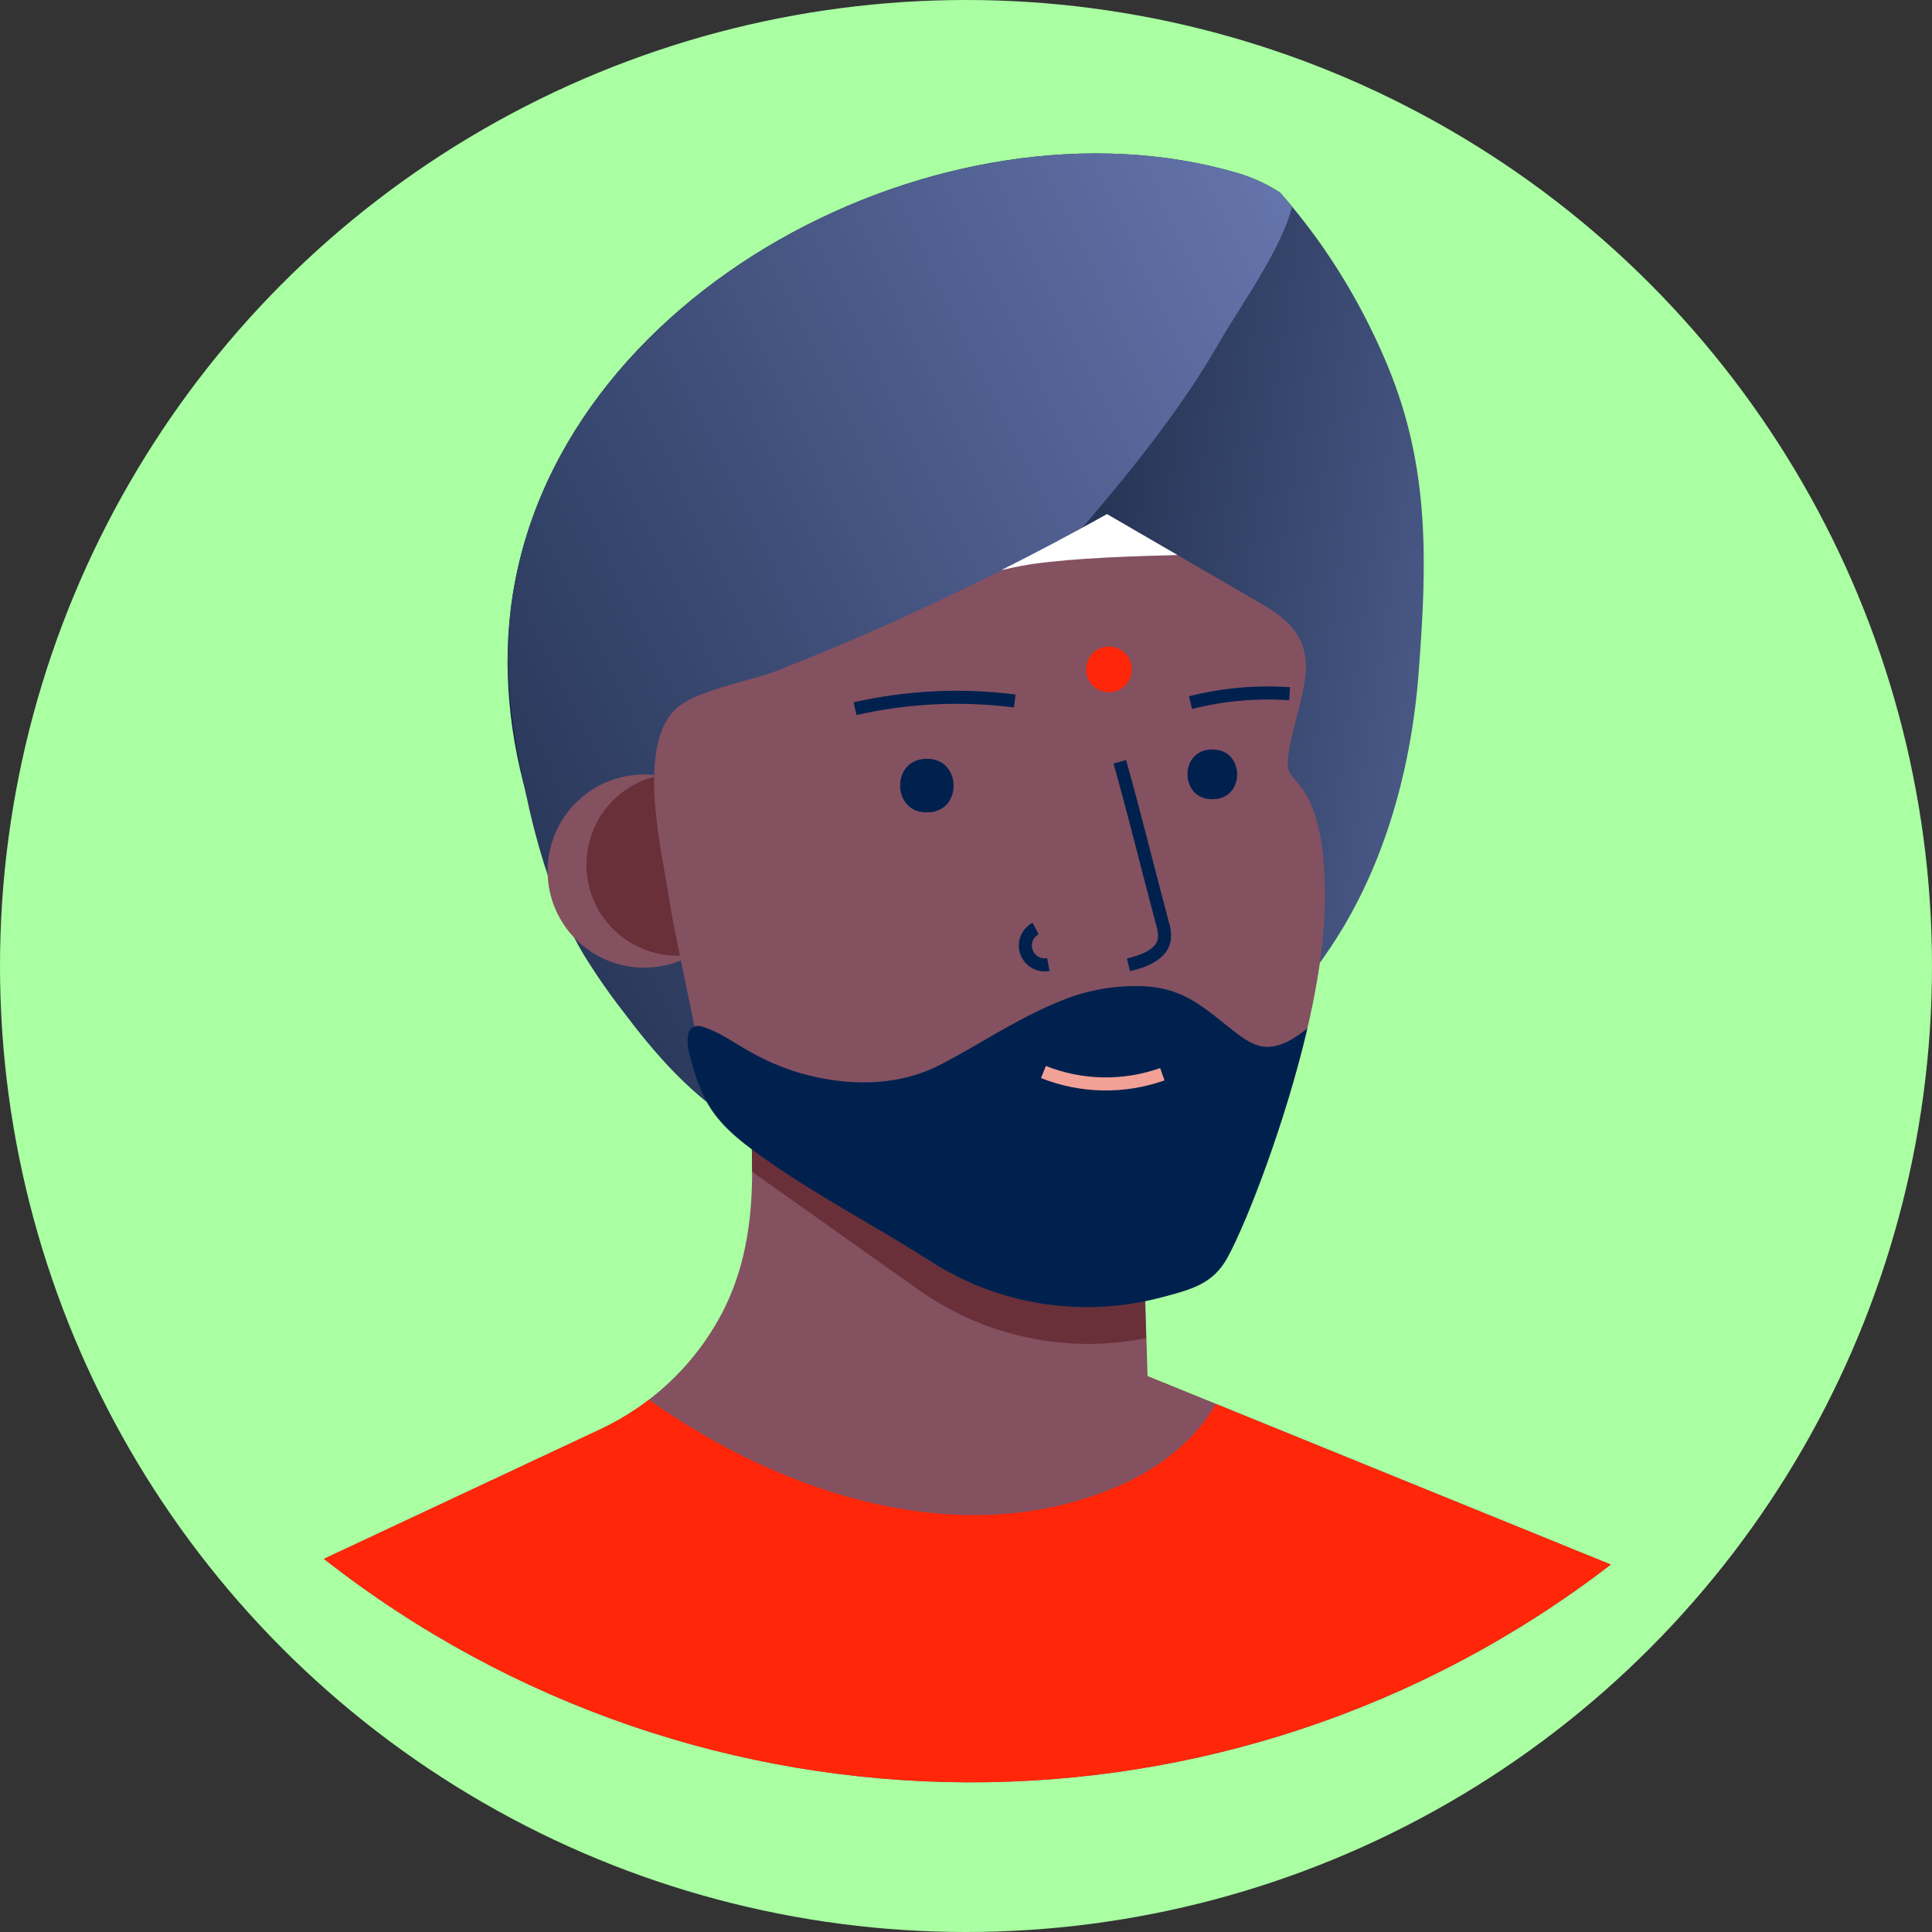 <svg width="148" height="148" viewBox="0 0 148 148" fill="none" xmlns="http://www.w3.org/2000/svg">
<rect x="0" y="0" width="148" height="148" fill="#333333" stroke="none"/>
<circle cx="74" cy="74" r="74" fill="#A9FFA2"/>
<path d="M108.671 51.576C108.075 59.316 105.846 67.025 101.498 73.197C100.81 74.246 99.954 75.174 98.964 75.944C97.223 75.978 94.772 77.707 92.779 77.898C91.277 78.046 89.679 77.633 88.225 77.872C83.69 78.608 78.88 81.938 74.731 83.901C71.933 85.207 69.073 86.565 65.978 86.826C62.234 87.135 58.708 85.82 55.583 83.692C52.955 81.836 50.622 79.596 48.662 77.045C42.102 68.727 37.814 57.614 39.116 46.736C42.05 22.268 72.507 6.715 94.777 13.248C95.939 13.585 97.046 14.092 98.059 14.754C98.372 15.103 98.681 15.464 98.977 15.825C99.595 16.57 100.187 17.336 100.762 18.119L101.058 18.528C103.171 21.512 104.941 24.724 106.334 28.105C109.559 35.927 109.311 43.21 108.671 51.576Z" fill="url(#paint0_linear_95_9755)"/>
<path d="M98.977 15.825C98.181 19.094 94.859 23.687 93.497 26.076C87.076 37.303 77.199 45.665 70.296 56.225C69.804 56.978 69.377 57.77 68.938 58.554C66.674 62.563 64.493 66.624 62.325 70.69C61.031 73.119 59.75 75.553 58.482 77.994C57.981 78.969 57.233 79.874 57.124 80.967C56.99 82.008 56.918 83.056 56.906 84.105C56.925 84.533 57.006 84.955 57.145 85.359C57.193 85.507 57.494 86.456 57.663 86.465C57.028 86.379 56.427 86.125 55.922 85.729C52.575 83.496 50.102 80.627 47.713 77.459C46.63 76.063 45.625 74.61 44.7 73.106C42.389 69.227 41.14 64.835 40.208 60.456C39.237 55.885 38.558 51.419 39.12 46.74C42.049 22.268 72.507 6.714 94.777 13.248C95.939 13.585 97.046 14.092 98.059 14.754C98.372 15.103 98.681 15.464 98.977 15.825Z" fill="url(#paint1_linear_95_9755)"/>
<circle cx="49.349" cy="66.728" r="7.4" fill="#845161"/>
<ellipse cx="51.887" cy="66.241" rx="6.965" ry="6.965" fill="#69303A"/>
<path d="M123.397 119.852C94.299 142.257 53.711 142.078 24.812 119.416L45.993 109.487C47.002 109.013 47.97 108.457 48.888 107.825C49.166 107.633 49.445 107.433 49.711 107.224C52.016 105.46 53.913 103.219 55.274 100.655C57.015 97.369 57.589 93.739 57.615 90.038V89.769C57.615 87.701 57.515 85.629 57.472 83.557C57.472 83.226 57.472 82.895 57.472 82.564C57.455 81.186 57.44 79.806 57.428 78.425L58.299 78.86L60.562 80.031L61.611 80.21L73.748 82.273L75.397 82.556L87.294 84.58L87.703 98.509L87.821 102.518L87.903 105.274V105.409L93.17 107.55L123.397 119.852Z" fill="#845161"/>
<path d="M87.794 102.51C81.697 103.736 75.364 102.379 70.304 98.762L57.616 89.764C57.616 87.697 57.516 85.625 57.472 83.553C62.073 85.881 67.575 86.717 71.989 84.423C73.121 83.844 74.244 83.191 75.371 82.543L87.268 84.567L87.677 98.496L87.794 102.51Z" fill="#69303A"/>
<path d="M101.484 69.366C101.315 78.83 96.113 92.328 93.963 96.298C92.853 98.353 91.242 98.779 88.7 99.432C82.321 101.03 75.562 99.742 70.217 95.911L54.111 84.236C53.432 78.725 52.018 73.65 51.143 68.169C50.581 64.643 48.827 57.13 51.756 54.318C52.163 53.955 52.626 53.661 53.128 53.448C55.047 52.547 57.894 52.024 59.47 51.402C62.372 50.261 65.246 49.056 68.093 47.785C70.995 46.481 73.874 45.115 76.729 43.684C79.46 42.311 82.156 40.882 84.817 39.396L89.079 41.869C91.673 43.375 94.266 44.881 96.857 46.387C102.042 49.395 99.517 52.83 98.72 57.67C98.459 59.241 98.873 59.259 99.704 60.351C101.384 62.593 101.537 66.668 101.484 69.366Z" fill="#845161"/>
<path d="M65.499 54.288C69.512 53.377 73.653 53.178 77.735 53.7" stroke="#00214E"/>
<path d="M91.198 53.822C93.676 53.197 96.237 52.968 98.786 53.143" stroke="#00214E"/>
<path d="M123.397 119.852C94.299 142.257 53.711 142.078 24.812 119.416L45.993 109.487C47.002 109.013 47.97 108.457 48.888 107.825C49.166 107.633 49.445 107.433 49.711 107.224C59.962 114.519 73.952 119.12 86.053 113.675C88.935 112.369 91.582 110.262 93.149 107.555L123.397 119.852Z" fill="#FF2609"/>
<path d="M79.332 71.129C78.686 71.473 78.388 72.238 78.632 72.929C78.876 73.619 79.588 74.027 80.307 73.889" stroke="#00214E"/>
<path d="M85.783 58.358C86.95 62.493 87.934 66.567 89.048 70.733C89.178 71.112 89.23 71.513 89.201 71.913C89.039 73.114 87.625 73.632 86.445 73.911" stroke="#00214E"/>
<ellipse cx="84.948" cy="51.28" rx="1.75" ry="1.75" fill="#FF2609"/>
<path d="M90.202 42.517C86.837 42.605 82.414 42.735 79.067 43.209C78.1 43.349 76.712 43.671 76.712 43.671C79.443 42.298 82.139 40.869 84.8 39.383L90.202 42.517Z" fill="white"/>
<path d="M100.148 78.782C98.407 86.182 95.543 93.543 94.054 96.298C92.94 98.353 91.329 98.775 88.787 99.432C82.732 100.989 76.301 99.921 71.075 96.49C69.112 95.236 67.1 94.069 65.098 92.885C62.839 91.553 60.593 90.195 58.46 88.676C56.601 87.348 54.86 86.025 53.872 83.888C53.521 83.1 53.23 82.286 53.001 81.454C52.801 80.762 52.566 79.961 52.723 79.234C52.777 78.946 52.981 78.709 53.258 78.612C53.456 78.571 53.662 78.589 53.85 78.664C55.099 79.039 56.24 79.887 57.372 80.519C58.591 81.222 59.889 81.781 61.237 82.186C64.754 83.204 68.672 83.291 71.993 81.581C74.962 80.053 77.861 78.072 80.965 76.793C83.031 75.894 85.272 75.468 87.525 75.543C90.724 75.696 92.117 77.11 94.489 78.965C95.268 79.574 96.139 80.21 97.127 80.197C98.233 80.162 99.225 79.517 100.148 78.782Z" fill="#00214E"/>
<path d="M79.933 82.121C82.848 83.279 86.084 83.339 89.04 82.29" stroke="#F2A196"/>
<path d="M71.018 58.131C73.674 58.101 73.756 62.158 71.101 62.232H70.984C68.328 62.262 68.25 58.205 70.905 58.131H71.023H71.018Z" fill="#00214E"/>
<path d="M92.888 57.418C95.351 57.391 95.425 61.157 92.962 61.222H92.853C90.385 61.248 90.315 57.483 92.779 57.413H92.888V57.418Z" fill="#00214E"/>
<defs>
<linearGradient id="paint0_linear_95_9755" x1="64.417" y1="82.446" x2="128.471" y2="91.978" gradientUnits="userSpaceOnUse">
<stop stop-color="#16243F"/>
<stop offset="1" stop-color="#6878B1"/>
</linearGradient>
<linearGradient id="paint1_linear_95_9755" x1="45.938" y1="133.103" x2="138.833" y2="88.045" gradientUnits="userSpaceOnUse">
<stop stop-color="#16243F"/>
<stop offset="1" stop-color="#6878B1"/>
</linearGradient>
</defs>
</svg>
